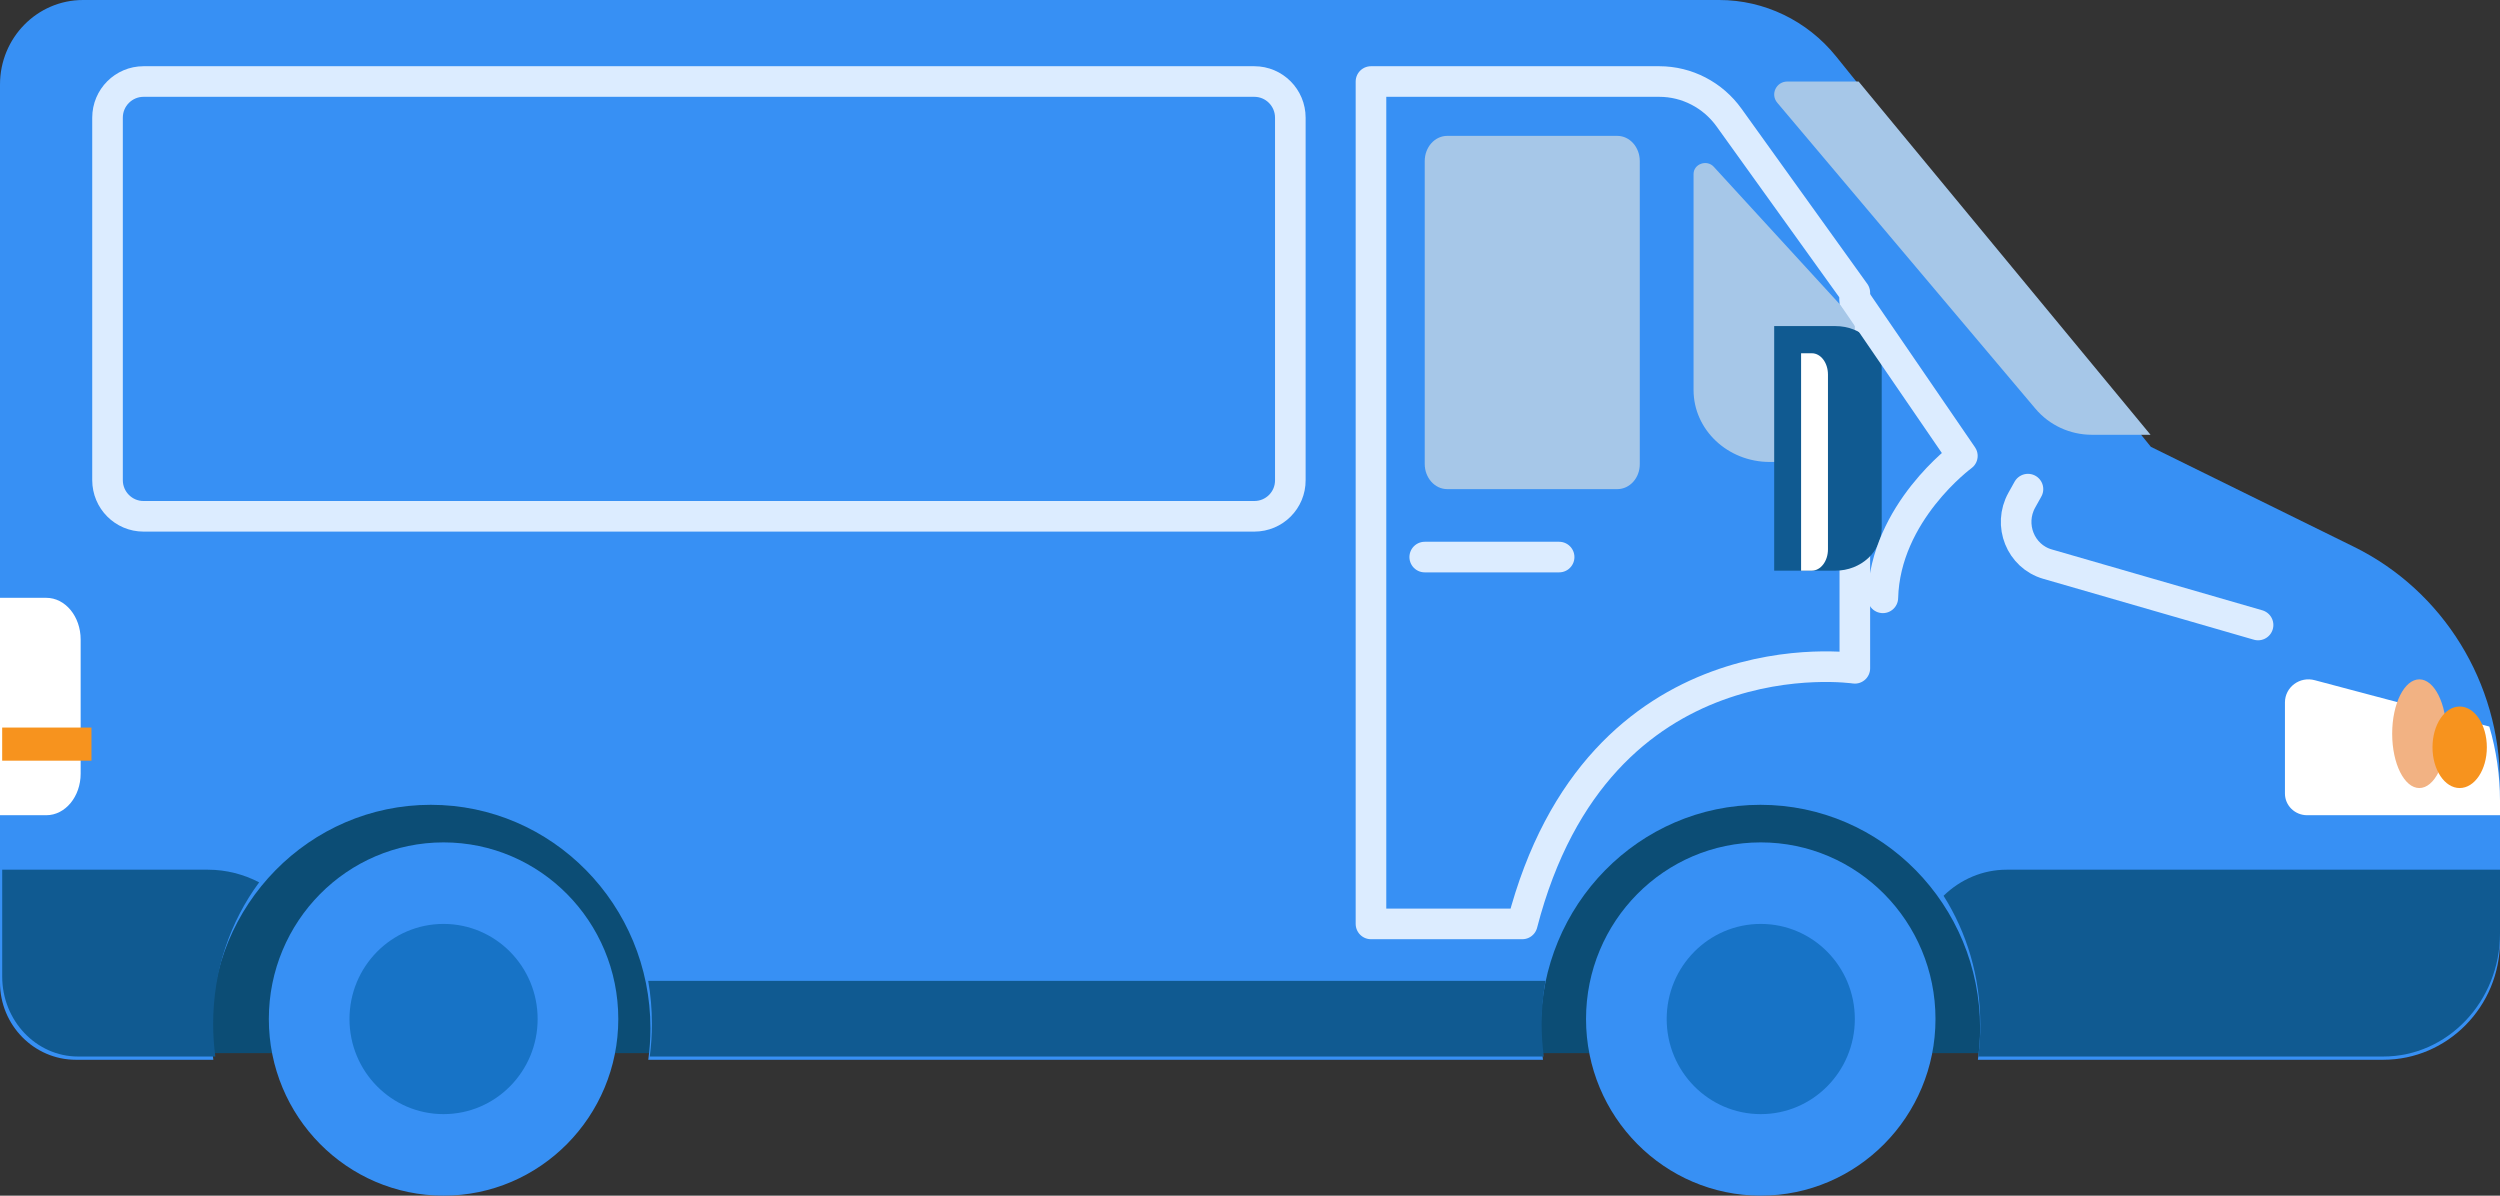 <?xml version="1.0" encoding="UTF-8"?>
<svg width="92px" height="44px" viewBox="0 0 92 44" version="1.1" xmlns="http://www.w3.org/2000/svg" xmlns:xlink="http://www.w3.org/1999/xlink">
    <rect x="0" y="0" width="92" height="44" fill="#333333" stroke="none"/>
    <!-- Generator: sketchtool 55 (78076) - https://sketchapp.com -->
    <title>B1537916-2677-4FE8-A222-023DDDE194DB</title>
    <desc>Created with sketchtool.</desc>
    <g id="Cents-Admin" stroke="none" stroke-width="1" fill="none" fill-rule="evenodd">
        <g id="ADMIN_LOCATIONS_Details-Copy-29" transform="translate(-637, -471)">
            <g id="SIDE-PANEL" transform="translate(547, 99)">
                <g id="My-own-drivers" transform="translate(64, 353)">
                    <g id="Blue-Van" transform="translate(72, 41) scale(-1, 1) translate(-72, -41) translate(26, 19)">
                        <polygon id="Rectangle" fill="#0C4D75" fill-rule="nonzero" transform="translate(76.344, 33.028) rotate(-180) translate(-76.344, -33.028) " points="67.362 27.301 85.325 27.301 85.325 38.756 67.362 38.756"></polygon>
                        <polygon id="Rectangle" fill="#0C4D75" fill-rule="nonzero" transform="translate(27.196, 33.028) rotate(-180) translate(-27.196, -33.028) " points="18.214 27.301 36.178 27.301 36.178 38.756 18.214 38.756"></polygon>
                        <path d="M5.373,20.123 L12.849,16.443 L24.439,2.067 C25.498,0.758 27.074,0 28.735,0 L88.943,0 C90.633,0 92,1.391 92,3.11 L92,36.156 C92,37.725 90.747,39 89.204,39 L84.149,39 C84.202,38.623 84.23,38.232 84.23,37.841 C84.23,33.302 80.613,29.617 76.147,29.617 C71.681,29.617 68.064,33.297 68.064,37.841 C68.064,38.237 68.092,38.623 68.144,39 L35.218,39 C35.271,38.623 35.299,38.232 35.299,37.841 C35.299,33.302 31.682,29.617 27.216,29.617 C22.75,29.617 19.133,33.297 19.133,37.841 C19.133,38.237 19.161,38.623 19.214,39 L4.3,39 C1.927,39 0,37.039 0,34.625 L0,28.835 C0,25.126 2.088,21.741 5.373,20.123 Z" id="Path" fill="#3790F4" fill-rule="nonzero"></path>
                        <ellipse id="Oval" fill="#3790F4" fill-rule="nonzero" cx="27.204" cy="37.5" rx="6.43" ry="6.5"></ellipse>
                        <ellipse id="Oval" fill="#1773C6" fill-rule="nonzero" cx="27.204" cy="37.5" rx="3.462" ry="3.5"></ellipse>
                        <ellipse id="Oval" fill="#3790F4" fill-rule="nonzero" cx="75.677" cy="37.5" rx="6.43" ry="6.5"></ellipse>
                        <ellipse id="Oval" fill="#1773C6" fill-rule="nonzero" cx="75.677" cy="37.5" rx="3.462" ry="3.5"></ellipse>
                        <path d="M90.296,30 L92,30 L92,22 L90.296,22 C89.598,22 89.032,22.686 89.032,23.533 L89.032,28.472 C89.032,29.314 89.598,30 90.296,30 Z" id="Path" fill="#FFFFFF" fill-rule="nonzero"></path>
                        <path d="M45.841,19 L86.718,19 C87.452,19 88.043,18.402 88.043,17.67 L88.043,4.33 C88.043,3.593 87.447,3 86.718,3 L45.841,3 C45.107,3 44.516,3.598 44.516,4.33 L44.516,17.67 C44.511,18.407 45.107,19 45.841,19 Z" id="Path" stroke="#DCECFF" stroke-width="1.126" stroke-linecap="round" stroke-linejoin="round"></path>
                        <path d="M17.371,18 L17.598,18.407 C18.106,19.319 17.644,20.472 16.654,20.759 L8.903,23" id="Path" stroke="#DCECFF" stroke-width="1.126" stroke-linecap="round" stroke-linejoin="round"></path>
                        <path d="M35.98,34 L41.548,34 L41.548,3 L30.937,3 C29.924,3 28.968,3.493 28.368,4.331 L23.742,10.773 L23.742,24.594 C23.742,24.594 33.182,23.181 35.98,34 Z" id="Path" stroke="#DCECFF" stroke-width="1.126" stroke-linecap="round" stroke-linejoin="round"></path>
                        <path d="M32.484,18 L38.741,18 C39.199,18 39.57,17.585 39.57,17.073 L39.57,5.927 C39.57,5.415 39.199,5 38.741,5 L32.484,5 C32.027,5 31.656,5.415 31.656,5.927 L31.656,17.073 C31.651,17.585 32.023,18 32.484,18 Z" id="Path" fill="#A6C7E8" fill-rule="nonzero"></path>
                        <path d="M25.139,17 L26.873,17 C28.425,17 29.677,15.813 29.677,14.353 L29.677,6.404 C29.677,6.031 29.186,5.858 28.931,6.14 L23.742,11.802 L23.742,15.681 C23.742,16.409 24.368,17 25.139,17 Z" id="Path" fill="#A6C7E8" fill-rule="nonzero"></path>
                        <path d="M39.57,20.5 L34.624,20.5" id="Path" stroke="#DCECFF" stroke-width="1.126" stroke-linecap="round" stroke-linejoin="round"></path>
                        <path d="M24.456,21 L26.71,21 L26.71,12 L24.456,12 C23.514,12 22.753,12.703 22.753,13.575 L22.753,19.425 C22.753,20.297 23.514,21 24.456,21 Z" id="Path" fill="#105A91" fill-rule="nonzero"></path>
                        <path d="M25.325,13 L25.72,13 L25.72,21 L25.325,21 C24.999,21 24.731,20.651 24.731,20.217 L24.731,13.783 C24.731,13.349 24.996,13 25.325,13 Z" id="Path" fill="#FFFFFF" fill-rule="nonzero"></path>
                        <path d="M23.742,11 L19.785,16.777 C19.785,16.777 22.629,18.854 22.711,22" id="Path" stroke="#DCECFF" stroke-width="1.126" stroke-linecap="round" stroke-linejoin="round"></path>
                        <path d="M17.096,15.04 L26.597,3.78 C26.858,3.471 26.636,3 26.225,3 L23.603,3 L12.86,16 L15.019,16 C15.821,16 16.584,15.648 17.096,15.04 Z" id="Path" fill="#A6C7E8" fill-rule="nonzero"></path>
                        <g id="Group" transform="translate(0, 32)" fill="#105A91" fill-rule="nonzero">
                            <path d="M19.201,6.88 L4.296,6.88 C1.925,6.88 0,4.85 0,2.35 L0,0.005 L18.158,0.005 C19.026,0.005 19.851,0.355 20.477,0.965 C19.624,2.315 19.126,3.935 19.126,5.685 C19.121,6.09 19.149,6.49 19.201,6.88 Z" id="Path"></path>
                            <path d="M68.009,5.68 C68.009,6.09 68.037,6.49 68.089,6.88 L35.188,6.88 C35.24,6.49 35.268,6.085 35.268,5.68 C35.268,5.14 35.216,4.61 35.126,4.095 L68.146,4.095 C68.056,4.61 68.009,5.14 68.009,5.68 Z" id="Path"></path>
                            <path d="M91.919,0.005 L91.919,3.935 C91.919,5.56 90.667,6.88 89.126,6.88 L84.076,6.88 C84.128,6.49 84.156,6.085 84.156,5.68 C84.156,3.715 83.526,1.91 82.463,0.47 C83.032,0.175 83.673,0.005 84.346,0.005 L91.919,0.005 L91.919,0.005 Z" id="Path"></path>
                        </g>
                        <path d="M7.914,25.85 L7.914,29.203 C7.914,29.641 7.551,30 7.097,30 L0,30 L0,29.467 C0,28.53 0.138,27.609 0.393,26.737 L6.811,25.033 C7.368,24.878 7.914,25.287 7.914,25.85 Z" id="Path" fill="#FFFFFF" fill-rule="nonzero"></path>
                        <ellipse id="Oval" fill="#F2B283" fill-rule="nonzero" cx="2.968" cy="27" rx="1" ry="2"></ellipse>
                        <ellipse id="Oval" fill="#F7931E" fill-rule="nonzero" cx="1.484" cy="27.5" rx="1" ry="1.5"></ellipse>
                        <polygon id="Rectangle" fill="#F7931E" fill-rule="nonzero" transform="translate(90.277, 27.383) rotate(-180) translate(-90.277, -27.383) " points="88.634 26.773 91.92 26.773 91.92 27.992 88.634 27.992"></polygon>
                    </g>
                </g>
            </g>
        </g>
    </g>
</svg>